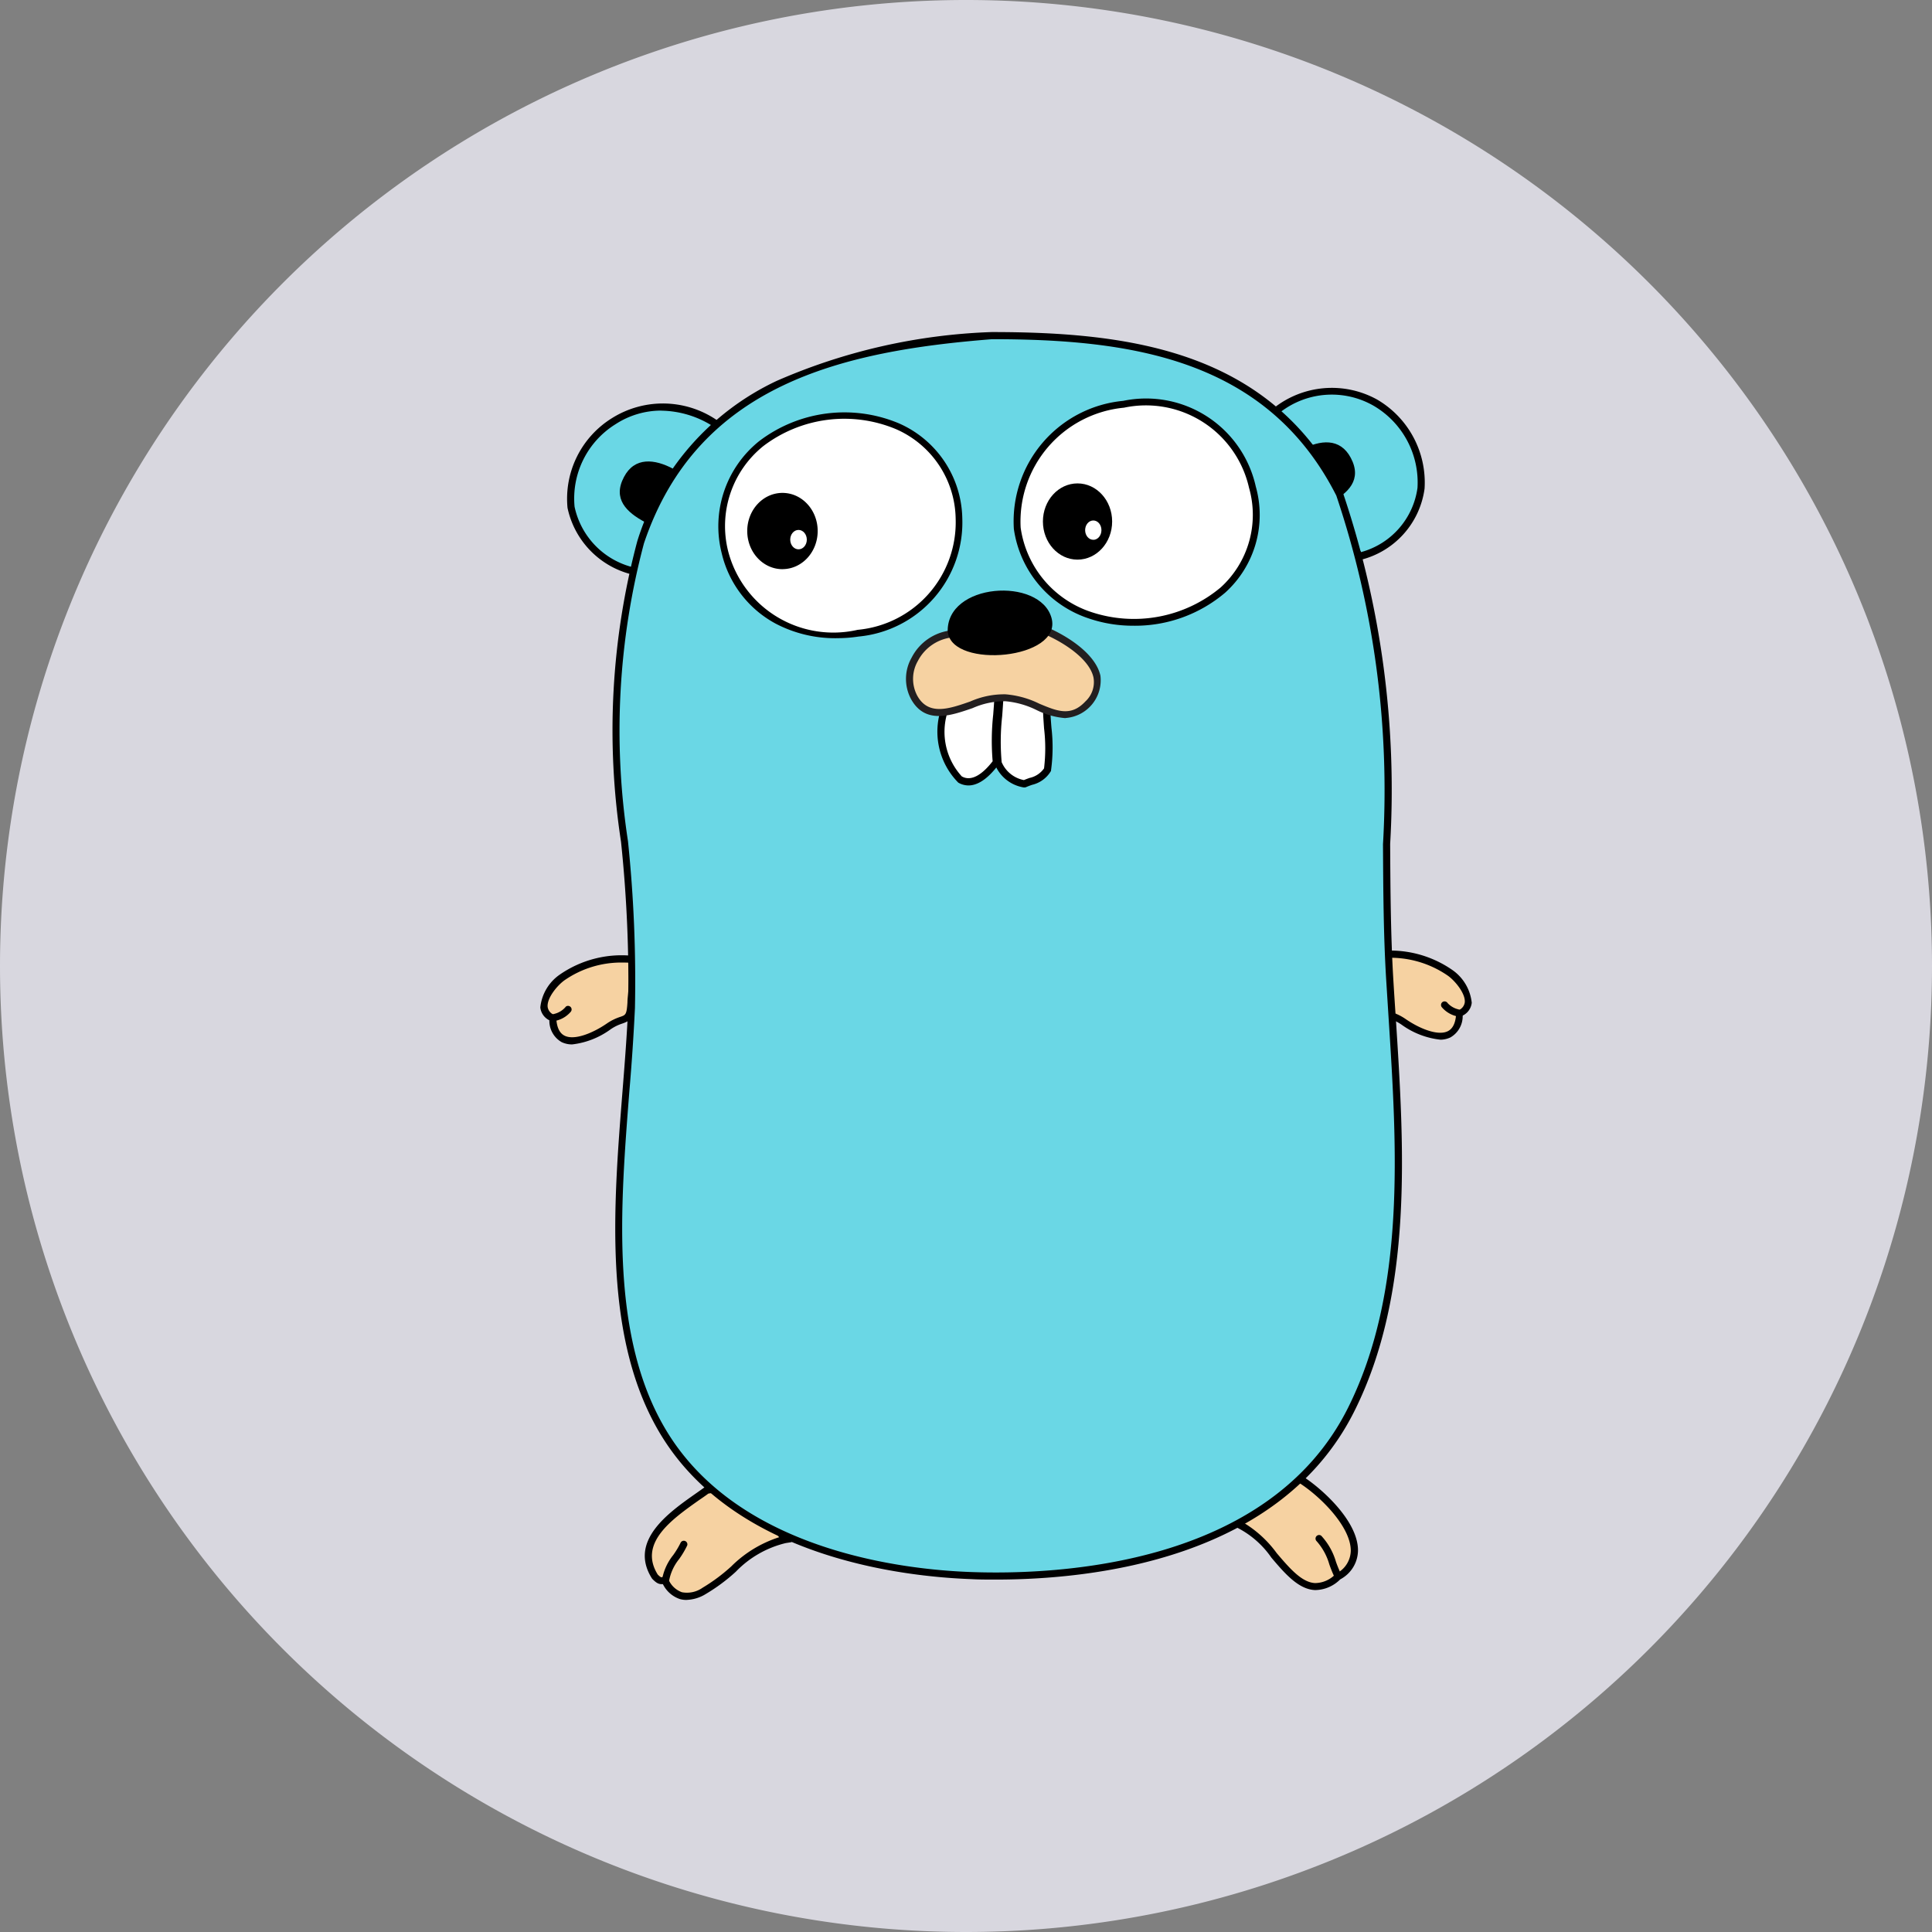 <?xml version="1.0" standalone="no"?><!DOCTYPE svg PUBLIC "-//W3C//DTD SVG 1.1//EN" "http://www.w3.org/Graphics/SVG/1.1/DTD/svg11.dtd"><svg t="1679453758034" class="icon" viewBox="0 0 1024 1024" version="1.1" xmlns="http://www.w3.org/2000/svg" p-id="5815" xmlns:xlink="http://www.w3.org/1999/xlink" width="200" height="200"><rect x="0" y="0" width="1024" height="1024" fill="#808080" stroke="none"/><path d="M512 512m-512 0a512 512 0 1 0 1024 0 512 512 0 1 0-1024 0Z" fill="#D8D7DF" p-id="5816"></path><path d="M293.013 539.605c0.96 19.819 20.757 10.667 29.739 4.459 8.533-5.888 11.008-0.981 11.755-12.587a190.293 190.293 0 0 0 0.939-22.933 56.192 56.192 0 0 0-37.44 9.6c-5.44 3.968-15.616 16.555-4.992 21.589" fill="#F6D2A2" p-id="5817"></path><path d="M303.317 553.557a12.629 12.629 0 0 1-5.653-1.216 12.992 12.992 0 0 1-6.485-11.563 8.597 8.597 0 0 1-4.8-6.805 24.149 24.149 0 0 1 10.368-17.451 57.6 57.6 0 0 1 38.72-9.899l1.621 0.149v1.621c0.213 5.973 0.021 11.968-0.555 17.92l-0.384 5.248c-0.533 8.235-2.069 9.472-6.315 10.944a23.36 23.36 0 0 0-6.251 3.093c-5.973 4.352-12.949 7.104-20.267 7.957z m26.645-43.392a52.8 52.8 0 0 0-30.869 9.472c-3.883 2.816-9.28 9.451-8.832 14.016a5.269 5.269 0 0 0 3.52 4.245l1.045 0.469v1.131c0.235 4.949 1.707 8.107 4.437 9.451 5.227 2.603 14.976-1.387 22.336-6.443 2.219-1.536 4.651-2.731 7.211-3.563 2.773-0.96 3.349-1.173 3.755-7.637 0-1.749 0.256-3.499 0.384-5.269 0.491-5.248 0.704-10.517 0.64-15.787a90.411 90.411 0 0 0-3.605-0.085h-0.021z" fill="#000000" p-id="5818"></path><path d="M293.013 539.605a15.616 15.616 0 0 0 7.893-4.459l-7.893 4.459z" fill="#C6B198" p-id="5819"></path><path d="M293.013 541.504a1.899 1.899 0 0 1-1.579-2.816 1.92 1.92 0 0 1 0.939-0.853l1.28-0.427a11.349 11.349 0 0 0 6.315-3.925 1.877 1.877 0 0 1 2.219 0.021 1.899 1.899 0 0 1 0.277 2.816 14.763 14.763 0 0 1-7.552 4.629l-1.216 0.427a1.835 1.835 0 0 1-0.683 0.128z" fill="#000000" p-id="5820"></path><path d="M338.773 303.424c-75.904-21.333-19.456-117.824 41.493-78.165l-41.472 78.165z" fill="#6AD7E5" p-id="5821"></path><path d="M339.755 305.6l-1.472-0.427a46.229 46.229 0 0 1-37.483-35.989 50.261 50.261 0 0 1 23.445-47.488 50.773 50.773 0 0 1 57.067 1.941l1.451 0.939-43.008 81.024z m10.773-87.979c-8.619 0-17.024 2.496-24.235 7.189a46.379 46.379 0 0 0-21.76 43.755 42.112 42.112 0 0 0 33.28 32.619l39.979-75.307a52.096 52.096 0 0 0-27.264-8.213V217.6z" fill="#000000" p-id="5822"></path><path d="M675.989 218.005c59.989-42.197 114.347 53.013 44.544 76.971l-44.544-76.971z" fill="#6AD7E5" p-id="5823"></path><path d="M719.68 297.237l-46.187-79.787 1.408-0.981a49.579 49.579 0 0 1 55.083-4.651 50.944 50.944 0 0 1 25.067 47.168 45.141 45.141 0 0 1-33.92 37.76l-1.451 0.491z m-41.173-78.677l42.88 74.069a41.088 41.088 0 0 0 29.909-34.027 47.083 47.083 0 0 0-23.211-43.52 44.587 44.587 0 0 0-49.579 3.456z" fill="#000000" p-id="5824"></path><path d="M688.917 783.595c15.275 9.451 43.2 37.995 20.267 51.84-21.973 20.139-34.304-22.101-53.632-27.947a53.397 53.397 0 0 1 33.365-23.893z" fill="#F6D2A2" p-id="5825"></path><path d="M697.6 842.752h-0.917c-8.661-0.533-15.872-8.981-22.827-17.173a48.981 48.981 0 0 0-18.837-16.235l-2.56-0.789 1.6-2.133c7.829-12.459 20.267-21.333 34.56-24.64h0.704l0.619 0.363c9.749 6.037 29.909 23.701 29.824 39.68a17.536 17.536 0 0 1-9.429 15.275 18.987 18.987 0 0 1-12.736 5.653z m-39.019-36.011c7.125 4.203 13.291 9.813 18.133 16.491 6.763 7.915 13.141 15.403 20.203 15.829a15.04 15.04 0 0 0 10.965-4.8l0.299-0.213a13.867 13.867 0 0 0 7.765-12.139c0-12.779-16.128-28.8-27.456-36.011a49.323 49.323 0 0 0-29.909 20.715v0.128z" fill="#000000" p-id="5826"></path><path d="M709.184 837.333a1.899 1.899 0 0 1-1.685-1.024 70.421 70.421 0 0 1-2.944-7.189 31.403 31.403 0 0 0-6.869-12.437 1.899 1.899 0 0 1 1.323-3.093 1.899 1.899 0 0 1 1.28 0.384c3.648 3.947 6.315 8.683 7.808 13.845 0.811 2.283 1.749 4.523 2.773 6.72a1.899 1.899 0 0 1-0.832 2.539 1.877 1.877 0 0 1-0.853 0.256z" fill="#000000" p-id="5827"></path><path d="M416.32 815.893c-17.92 2.752-27.989 18.923-42.923 27.136-14.08 8.405-19.456-2.688-20.693-4.949-2.219-1.003-2.027 0.939-5.44-2.389-13.12-20.693 13.568-35.691 27.435-45.973 19.307-3.904 31.445 12.843 41.6 26.176z" fill="#F6D2A2" p-id="5828"></path><path d="M363.861 848a12.864 12.864 0 0 1-3.392-0.427 15.531 15.531 0 0 1-9.109-7.936h-0.427c-1.6 0-2.773-0.32-5.12-2.709l-0.256-0.299c-12.565-19.84 8.811-34.88 22.955-44.843 1.792-1.259 3.456-2.411 4.971-3.541l0.341-0.256h0.427c19.883-4.032 32.448 12.437 42.539 25.664l2.859 3.712-3.157 0.491a54.315 54.315 0 0 0-26.517 15.211 96.427 96.427 0 0 1-15.765 11.712 20.629 20.629 0 0 1-10.347 3.2z m-12.651-12.16a5.12 5.12 0 0 1 2.219 0.512l0.555 0.277 0.469 0.832a12.16 12.16 0 0 0 7.019 6.464 14.4 14.4 0 0 0 10.944-2.411c5.419-3.243 10.517-7.04 15.189-11.307 7.083-7.083 15.787-12.373 25.344-15.445-9.6-12.629-20.693-26.261-37.504-23.125a130.837 130.837 0 0 1-4.779 3.349c-14.4 10.176-32.448 22.827-22.059 39.552 1.493 1.493 1.835 1.451 2.133 1.451l0.469-0.128z" fill="#000000" p-id="5829"></path><path d="M352.661 839.957h-0.171a1.899 1.899 0 0 1-1.707-2.048 28.8 28.8 0 0 1 6.059-13.717c1.493-2.091 2.837-4.309 3.947-6.613a1.899 1.899 0 0 1 3.456 1.515 47.595 47.595 0 0 1-4.267 7.211c-2.816 3.456-4.693 7.595-5.419 11.989a1.877 1.877 0 0 1-1.899 1.664z" fill="#000000" p-id="5830"></path><path d="M341.973 276.8c-10.027-5.312-17.365-12.48-11.243-24 5.653-10.731 16.213-9.6 26.197-4.267l-14.976 28.267zM704.704 266.667c10.027-5.291 17.365-12.48 11.243-24-5.675-10.709-16.213-9.6-26.219-4.267l14.976 28.267z" fill="#000000" p-id="5831"></path><path d="M773.653 537.109c-0.96 19.84-20.779 10.667-29.739 4.48-8.533-5.909-11.029-1.003-11.776-12.608a190.293 190.293 0 0 1-0.917-22.933 56.192 56.192 0 0 1 37.44 9.6c5.44 3.968 15.616 16.555 4.992 21.611" fill="#F6D2A2" p-id="5832"></path><path d="M763.349 551.04a42.944 42.944 0 0 1-20.48-7.936 23.403 23.403 0 0 0-6.272-3.093c-4.267-1.493-5.781-2.731-6.315-10.944 0-1.749-0.235-3.477-0.384-5.227a136.32 136.32 0 0 1-0.555-17.92v-1.643l1.621-0.149a57.6 57.6 0 0 1 38.72 9.92 24.171 24.171 0 0 1 10.368 17.451 8.555 8.555 0 0 1-4.8 6.784 12.971 12.971 0 0 1-6.485 11.563 12.651 12.651 0 0 1-5.419 1.216z m-30.293-43.179c-0.085 5.269 0.107 10.539 0.619 15.787l0.363 5.269c0.427 6.464 1.003 6.656 3.776 7.637 2.56 0.811 4.992 2.027 7.211 3.563 7.339 5.077 17.109 9.045 22.336 6.443 2.709-1.344 4.203-4.501 4.437-9.451v-1.131l1.045-0.469a5.269 5.269 0 0 0 3.52-4.267c0.427-4.544-4.949-11.179-8.832-14.016a53.568 53.568 0 0 0-34.496-9.451v0.085z" fill="#000000" p-id="5833"></path><path d="M773.653 537.109a15.616 15.616 0 0 1-7.893-4.437l7.893 4.437z" fill="#C6B198" p-id="5834"></path><path d="M773.653 538.987a1.835 1.835 0 0 1-0.64 0l-1.237-0.427a14.741 14.741 0 0 1-7.531-4.651 1.92 1.92 0 0 1 0.256-2.773 1.92 1.92 0 0 1 2.773 0.533 11.349 11.349 0 0 0 5.76 3.328l1.28 0.448a1.899 1.899 0 0 1-0.64 3.648l-0.021-0.107z" fill="#000000" p-id="5835"></path><path d="M525.717 177.899c75.989 0 147.221 10.88 184.363 83.883 33.323 81.813 21.461 170.048 26.56 256.533 4.373 74.24 14.037 160.021-20.395 228.864-36.267 72.384-126.805 90.603-201.408 87.936-58.624-2.091-129.387-21.227-162.475-74.773-38.805-62.805-20.416-156.203-17.6-226.091 3.328-82.773-22.421-165.845 4.8-246.827 28.224-84.011 104.299-103.04 186.197-109.525" fill="#6AD7E5" p-id="5836"></path><path d="M527.808 837.205c-4.8 0-9.109 0-13.013-0.235-36.011-1.301-124.224-11.264-164.011-75.648-31.36-50.795-25.771-121.003-20.843-182.933 1.237-15.573 2.389-30.315 2.987-44.245a712.021 712.021 0 0 0-3.776-87.979 389.12 389.12 0 0 1 8.64-159.381 139.456 139.456 0 0 1 73.92-84.928 310.741 310.741 0 0 1 113.877-25.856h0.128c74.197 0 148.096 10.304 186.027 84.907v0.149a492.416 492.416 0 0 1 25.067 186.283c0.128 23.253 0.256 47.339 1.621 70.848 0.427 7.211 0.896 14.4 1.387 21.611 4.395 68.181 9.387 145.493-21.973 208.149-39.083 78.251-137.792 89.259-190.037 89.259z m-2.005-657.429c-79.061 6.251-156.011 23.701-184.491 108.203a386.389 386.389 0 0 0-8.469 157.867c3.051 29.397 4.288 58.944 3.691 88.469a1168 1168 0 0 1-2.987 44.416c-4.779 61.355-10.411 130.901 20.309 180.629 38.827 62.869 125.483 72.619 160.939 73.856 46.123 1.664 157.867-3.52 199.616-86.912 30.933-61.739 25.941-138.496 21.611-206.208l-1.365-21.589c-1.408-23.616-1.515-47.744-1.643-71.04a489.813 489.813 0 0 0-24.747-184.811c-36.928-72.832-109.525-82.859-182.464-82.88z" fill="#000000" p-id="5837"></path><path d="M539.136 279.893c13.653 79.211 143.296 58.347 124.672-21.589-16.811-71.723-129.195-51.861-124.672 21.589z" fill="#FFFFFF" p-id="5838"></path><path d="M600.747 331.648a72.597 72.597 0 0 1-23.723-3.883 58.645 58.645 0 0 1-39.68-47.573v-0.213a64.128 64.128 0 0 1 57.984-67.52 59.563 59.563 0 0 1 70.251 45.376 55.488 55.488 0 0 1-16.149 56.235 73.728 73.728 0 0 1-48.704 17.579z m-59.776-51.968a55.189 55.189 0 0 0 37.248 44.651 71.68 71.68 0 0 0 68.757-12.971 51.989 51.989 0 0 0 15.04-52.8 56.021 56.021 0 0 0-66.283-42.475 60.587 60.587 0 0 0-54.763 63.595z" fill="#000000" p-id="5839"></path><path d="M384.256 292.715c17.664 69.056 128.213 51.285 124.032-17.877-4.992-82.944-140.971-66.944-124.075 17.877" fill="#FFFFFF" p-id="5840"></path><path d="M443.221 338.261a67.84 67.84 0 0 1-32.299-7.829 57.195 57.195 0 0 1-28.416-37.269 57.856 57.856 0 0 1 19.84-59.328 74.581 74.581 0 0 1 74.091-9.451 56.064 56.064 0 0 1 33.6 50.389 60.715 60.715 0 0 1-54.976 62.613c-3.904 0.597-7.893 0.896-11.84 0.853z m-57.237-45.931a57.6 57.6 0 0 0 68.587 41.493 57.237 57.237 0 0 0 51.947-58.901 52.651 52.651 0 0 0-31.531-47.424 70.891 70.891 0 0 0-70.443 8.96 54.421 54.421 0 0 0-18.56 55.872z" fill="#000000" p-id="5841"></path><path d="M554.795 375.04c1.131 10.923 1.28 21.931 0.384 32.853-2.645 4.992-7.808 5.504-12.245 7.531a18.005 18.005 0 0 1-13.803-10.773 233.152 233.152 0 0 1 0.981-37.184l24.683 7.595z" fill="#FFFFFF" p-id="5842"></path><path d="M543.189 417.365h-0.555a19.861 19.861 0 0 1-15.232-12.011v-0.491a124.8 124.8 0 0 1 0.213-25.515c0.32-3.904 0.64-7.936 0.747-12.011v-2.389l28.352 8.683v1.387c0 3.413 0.277 6.955 0.576 10.667 0.875 7.488 0.811 15.061-0.213 22.528v0.299l-0.128 0.256a15.787 15.787 0 0 1-9.941 7.211c-1.131 0.405-2.176 0.768-3.2 1.237l-0.619 0.149z m-12.203-13.227a16.107 16.107 0 0 0 11.712 9.323c0.981-0.427 1.984-0.768 2.944-1.131a12.587 12.587 0 0 0 7.723-5.077c0.853-7.061 0.853-14.208 0-21.291-0.213-3.285-0.469-6.421-0.555-9.6l-20.992-6.421c-0.171 3.264-0.405 6.507-0.64 9.6-0.917 8.171-1.003 16.427-0.256 24.597h0.064zM414.72 301.653c10.325 0 18.667-9.045 18.667-20.203 0-11.157-8.341-20.203-18.667-20.203-10.304 0-18.667 9.045-18.667 20.203 0 11.179 8.363 20.224 18.667 20.224z" fill="#000000" p-id="5843"></path><path d="M423.232 291.157c2.411 0 4.395-2.304 4.395-5.12 0-2.859-1.984-5.163-4.395-5.163-2.432 0-4.395 2.304-4.395 5.141s1.963 5.141 4.395 5.141z" fill="#FFFFFF" p-id="5844"></path><path d="M571.093 296.619c10.155 0 18.368-9.045 18.368-20.203 0-11.157-8.213-20.203-18.347-20.203-10.155 0-18.347 9.045-18.347 20.203 0 11.157 8.192 20.203 18.347 20.203z" fill="#000000" p-id="5845"></path><path d="M579.477 286.123c2.368 0 4.309-2.304 4.309-5.141s-1.92-5.12-4.309-5.12c-2.389 0-4.331 2.283-4.331 5.12s1.92 5.12 4.331 5.12z" fill="#FFFFFF" p-id="5846"></path><path d="M501.44 373.931c-8.128 19.712 4.544 59.2 26.645 30.08a233.387 233.387 0 0 1 0.981-37.163l-27.627 7.083z" fill="#FFFFFF" p-id="5847"></path><path d="M513.323 416.299a10.837 10.837 0 0 1-5.419-1.493 38.421 38.421 0 0 1-8.192-41.579l0.363-0.853 30.869-7.979v2.411c-0.128 4.053-0.469 8.149-0.768 11.989a120.043 120.043 0 0 0-0.256 24.747v0.768l-0.448 0.64c-6.357 8.64-11.861 11.349-16.149 11.349z m-10.453-40.789a34.987 34.987 0 0 0 6.891 35.989c5.717 3.264 12.011-2.389 16.363-8.021a128.384 128.384 0 0 1 0.299-24.747c0.235-3.093 0.491-6.272 0.64-9.408l-24.213 6.187z" fill="#000000" p-id="5848"></path><path d="M504.213 335.915a23.979 23.979 0 0 0-19.691 33.6c10.453 18.923 33.771-1.685 48.299 0.256 16.811 0.341 30.443 17.707 43.861 3.157 14.933-16.171-6.443-31.957-23.147-38.976l-49.323 1.963z" fill="#F6D2A2" p-id="5849"></path><path d="M564.715 380.629a41.472 41.472 0 0 1-15.36-4.309 46.293 46.293 0 0 0-16.555-4.651h-0.213a42.027 42.027 0 0 0-17.088 3.648c-11.797 4.075-25.173 8.683-32.64-4.8a22.741 22.741 0 0 1 0.341-21.995 26.816 26.816 0 0 1 20.843-14.4l49.856-2.133 0.384 0.171c12.416 5.248 26.539 14.827 28.971 26.005a20.053 20.053 0 0 1-18.539 22.4v0.064z m-31.744-12.629c6.187 0.512 12.245 2.176 17.835 4.949 9.429 3.947 16.789 7.083 24.491-1.195a13.888 13.888 0 0 0 4.267-12.693c-2.069-9.6-15.403-18.453-26.389-23.125l-48.853 1.941a23.36 23.36 0 0 0-17.813 12.416 19.008 19.008 0 0 0-0.363 18.411c5.952 10.773 16.811 7.04 28.075 3.115 5.909-2.624 12.288-3.925 18.752-3.819z" fill="#231F20" p-id="5850"></path><path d="M502.315 335.125c-1.131-26.283 49.003-29.525 55.019-7.573 5.995 21.973-52.48 27.093-54.933 7.595l-0.085-0.021z" fill="#000000" p-id="5851"></path></svg>